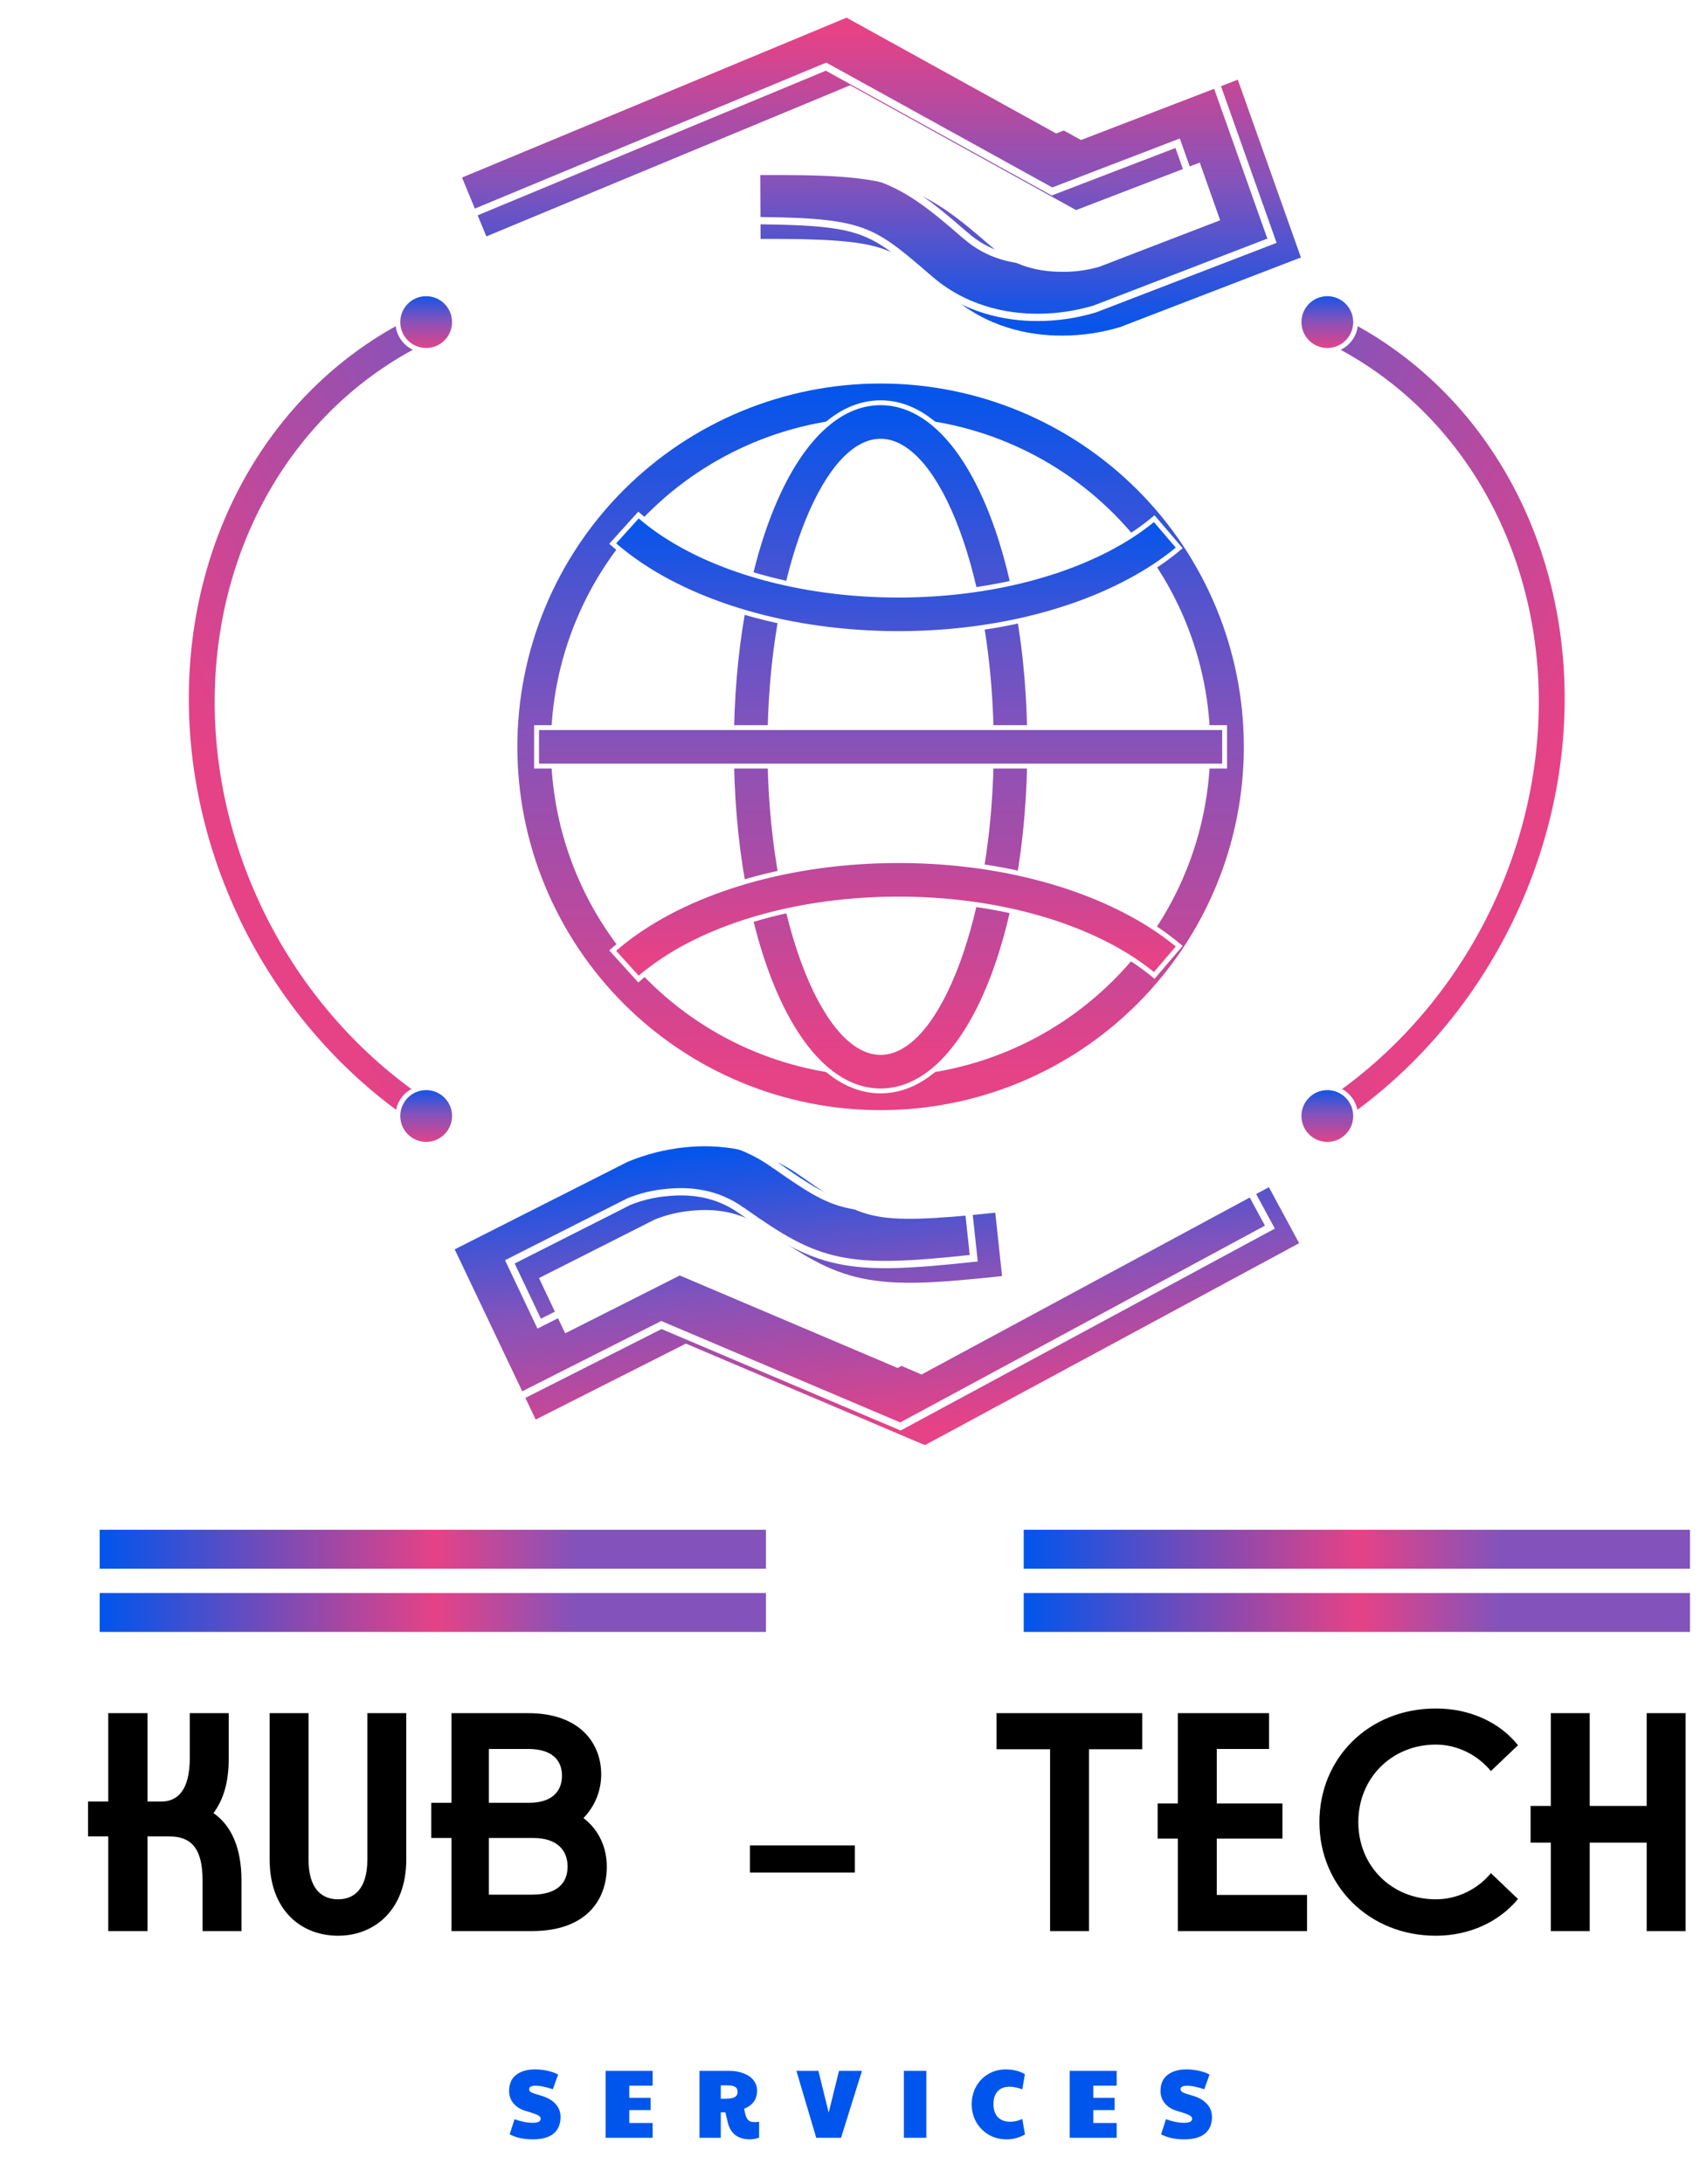 <svg width="702" height="898" viewBox="0 0 702 898" fill="none" xmlns="http://www.w3.org/2000/svg">
<g filter="url(#filter0_d_28_146)">
<path d="M215.12 873.64C211.36 873.64 208.187 872.947 205.6 871.56L207.6 865.36C210.347 866.347 212.8 866.84 214.96 866.84C216.133 866.84 216.987 866.707 217.52 866.44C218.08 866.147 218.36 865.72 218.36 865.16C218.36 864.787 218.213 864.467 217.92 864.2C217.627 863.907 217.04 863.587 216.16 863.24C215.28 862.893 213.96 862.467 212.2 861.96C210.04 861.32 208.36 860.28 207.16 858.84C205.96 857.373 205.36 855.693 205.36 853.8C205.36 850.867 206.32 848.653 208.24 847.16C210.187 845.64 212.8 844.88 216.08 844.88C217.787 844.88 219.467 845.067 221.12 845.44C222.773 845.787 224.24 846.307 225.52 847L223.36 853.04C221.867 852.533 220.56 852.173 219.44 851.96C218.347 851.72 217.28 851.6 216.24 851.6C214.48 851.6 213.6 852.08 213.6 853.04C213.6 853.52 213.88 853.933 214.44 854.28C215.027 854.6 216.213 855.013 218 855.52C220.8 856.267 222.92 857.413 224.36 858.96C225.8 860.48 226.52 862.307 226.52 864.44C226.52 867.4 225.56 869.68 223.64 871.28C221.72 872.853 218.88 873.64 215.12 873.64ZM245.072 845.48H264.392V851.56H254.792V856.56H263.552V861.6H254.792V866.92H264.392V873H245.072V845.48ZM304.501 873.64C299.488 873.64 296.421 871.32 295.301 866.68L294.301 862.56H292.421V873H283.661V845.48H295.781C298.074 845.48 300.088 845.827 301.821 846.52C303.581 847.187 304.941 848.133 305.901 849.36C306.861 850.587 307.341 852 307.341 853.6C307.341 855.387 306.901 856.893 306.021 858.12C305.168 859.32 303.834 860.307 302.021 861.08C302.208 862.093 302.421 863.013 302.661 863.84C302.981 864.853 303.421 865.56 303.981 865.96C304.541 866.36 305.354 866.56 306.421 866.56C306.794 866.56 307.381 866.507 308.181 866.4V872.92C306.928 873.4 305.701 873.64 304.501 873.64ZM293.941 856.96C295.914 856.96 297.301 856.747 298.101 856.32C298.928 855.867 299.341 855.107 299.341 854.04C299.341 853.133 299.008 852.48 298.341 852.08C297.674 851.653 296.621 851.44 295.181 851.44H292.421V856.96H293.941ZM323.519 845.48H332.559L336.799 862.64L341.039 845.48H350.479L341.879 873H331.679L323.519 845.48ZM367.714 845.48H376.954V873H367.714V845.48ZM409.927 873.64C407.261 873.64 404.834 873.013 402.647 871.76C400.487 870.48 398.767 868.747 397.487 866.56C396.234 864.347 395.607 861.907 395.607 859.24C395.607 856.52 396.221 854.067 397.447 851.88C398.674 849.693 400.354 847.987 402.487 846.76C404.621 845.507 407.021 844.88 409.687 844.88C411.127 844.88 412.541 845.053 413.927 845.4C415.314 845.747 416.501 846.24 417.487 846.88L416.407 853.08C414.487 852.36 412.754 852 411.207 852C409.074 852 407.434 852.627 406.287 853.88C405.141 855.107 404.567 856.88 404.567 859.2C404.567 861.467 405.167 863.24 406.367 864.52C407.594 865.773 409.287 866.4 411.447 866.4C412.274 866.4 413.047 866.32 413.767 866.16C414.487 866 415.367 865.707 416.407 865.28L417.527 871.6C415.207 872.96 412.674 873.64 409.927 873.64ZM435.908 845.48H455.228V851.56H445.628V856.56H454.388V861.6H445.628V866.92H455.228V873H435.908V845.48ZM483.017 873.64C479.257 873.64 476.084 872.947 473.497 871.56L475.497 865.36C478.244 866.347 480.697 866.84 482.857 866.84C484.03 866.84 484.884 866.707 485.417 866.44C485.977 866.147 486.257 865.72 486.257 865.16C486.257 864.787 486.11 864.467 485.817 864.2C485.524 863.907 484.937 863.587 484.057 863.24C483.177 862.893 481.857 862.467 480.097 861.96C477.937 861.32 476.257 860.28 475.057 858.84C473.857 857.373 473.257 855.693 473.257 853.8C473.257 850.867 474.217 848.653 476.137 847.16C478.084 845.64 480.697 844.88 483.977 844.88C485.684 844.88 487.364 845.067 489.017 845.44C490.67 845.787 492.137 846.307 493.417 847L491.257 853.04C489.764 852.533 488.457 852.173 487.337 851.96C486.244 851.72 485.177 851.6 484.137 851.6C482.377 851.6 481.497 852.08 481.497 853.04C481.497 853.52 481.777 853.933 482.337 854.28C482.924 854.6 484.11 855.013 485.897 855.52C488.697 856.267 490.817 857.413 492.257 858.96C493.697 860.48 494.417 862.307 494.417 864.44C494.417 867.4 493.457 869.68 491.537 871.28C489.617 872.853 486.777 873.64 483.017 873.64Z" fill="#0055ED"/>
</g>
<path d="M87.784 745.488C94.824 750.352 99.304 759.312 99.304 773.136V794H83.304V773.136C83.304 759.568 78.312 755.088 69.608 755.088H60.648V794H44.52V755.088H36.2V740.752H44.52V704.4H60.648V740.752H66.28C72.936 740.752 78.056 736.272 78.056 722.704V704.4H94.056V723.344C94.056 732.944 91.752 740.24 87.784 745.488ZM110.885 764.56V704.4H126.885V764.56C126.885 776.72 132.389 780.944 139.045 780.944C145.573 780.944 151.077 776.72 151.077 764.56V704.4H167.077V764.56C167.077 785.424 153.893 795.92 139.045 795.92C123.813 795.92 110.885 785.424 110.885 764.56ZM239.947 747.536C246.347 752.4 249.547 759.696 249.547 767.504C249.547 781.584 240.715 794 218.827 794H185.675V755.728H177.355V741.264H185.675V704.4H217.163C238.539 704.4 247.243 716.816 247.243 729.616C247.243 736.272 244.683 742.672 239.947 747.536ZM217.163 719.12H201.035V741.264H217.547C227.147 741.264 231.115 736.4 231.115 730.128C231.115 723.856 227.147 719.12 217.163 719.12ZM201.035 779.024H218.827C229.195 779.024 233.419 774.16 233.419 767.504C233.419 760.848 229.195 755.728 219.339 755.728H201.035V779.024ZM351.551 769.936H308.415V758.8H351.551V769.936ZM409.825 704.4H469.729V719.248H447.841V794H431.841V719.248H409.825V704.4ZM500.395 755.984V779.152H537.515V794H484.395V755.984H476.075V741.52H484.395V704.4H521.899V719.12H500.395V741.52H527.403V755.984H500.395ZM590.477 795.92C563.213 795.92 542.605 775.568 542.605 749.2C542.605 722.704 563.085 702.48 590.477 702.48C604.301 702.48 616.589 707.984 624.269 717.584L613.133 728.208C607.629 721.552 599.309 717.328 590.477 717.328C572.429 717.328 558.605 731.024 558.605 749.2C558.605 767.376 572.429 780.944 590.477 780.944C599.309 780.944 607.629 776.848 613.133 770.192L624.269 780.816C616.461 790.288 604.173 795.92 590.477 795.92ZM677.194 742.544V704.4H693.194V794H677.194V757.648H653.77V794H637.77V757.648H629.45V742.544H637.77V704.4H653.77V742.544H677.194Z" fill="black"/>
<rect x="421" y="629" width="274" height="16" fill="url(#paint0_linear_28_146)"/>
<rect x="41" y="629" width="274" height="16" fill="url(#paint1_linear_28_146)"/>
<rect x="421" y="655" width="274" height="16" fill="url(#paint2_linear_28_146)"/>
<rect x="41" y="655" width="274" height="16" fill="url(#paint3_linear_28_146)"/>
<g filter="url(#filter1_i_28_146)">
<path d="M271.636 465.746C263.613 466.577 255.753 468.562 248.296 471.638L248.045 471.756L176.995 507.696L210.297 577.685L272.065 546.462L370.377 588.191L524.276 505.168L511.827 482.143L369 559.145L271.172 517.631L222.429 542.224L211.66 519.515L259.231 495.45C264.048 493.502 269.128 492.281 274.304 491.826C283.471 490.889 294.359 491.83 304.333 499.164L304.525 499.237L304.583 499.284C319.208 509.581 330.187 516.694 344.751 519.684C359.314 522.674 375.378 521.532 402.1 518.693L399.302 492.626C373.075 495.414 359.275 495.89 350.026 493.963C340.772 492.13 333.903 487.838 319.82 477.947L319.654 477.871C303.18 465.866 284.919 464.334 271.636 465.746Z" fill="url(#paint4_linear_28_146)"/>
</g>
<path d="M271.791 467.238L271.794 467.237C284.842 465.851 302.692 467.366 318.771 479.084L318.895 479.174L319.034 479.237L319.072 479.255C333.048 489.068 340.148 493.534 349.727 495.433C359.063 497.376 372.747 496.919 397.97 494.275L400.448 517.36C374.586 520.085 359.081 521.095 345.052 518.215C330.841 515.296 320.096 508.371 305.489 498.087L305.472 498.074L305.284 497.92L305.056 497.834L305.055 497.833C294.726 490.317 283.493 489.38 274.162 490.333C268.841 490.801 263.62 492.057 258.669 494.059L258.61 494.083L258.554 494.112L210.983 518.176L209.678 518.836L210.305 520.157L221.074 542.866L221.733 544.255L223.105 543.563L271.226 519.283L368.414 560.526L369.078 560.808L369.712 560.466L511.22 484.175L522.243 504.561L370.299 586.529L272.651 545.082L272.01 544.81L271.389 545.124L210.992 575.653L178.979 508.374L248.702 473.104L248.901 473.011C256.214 469.998 263.923 468.053 271.791 467.238Z" stroke="white" stroke-width="3"/>
<g filter="url(#filter2_i_28_146)">
<path d="M426.791 131.999C434.84 131.988 442.844 130.812 450.558 128.509L450.82 128.417L525 99.862L499.048 26.77L434.561 51.572L341.205 4.29653e-06L180 67.004L190.02 91.201L339.622 29.066L432.52 80.375L483.404 60.849L491.788 84.561L442.122 103.681C437.142 105.13 431.975 105.829 426.791 105.754C417.595 105.754 406.882 103.707 397.726 95.388L397.543 95.296L397.491 95.243C384.018 83.499 373.841 75.297 359.688 70.835C345.535 66.374 329.472 65.875 302.656 65.98L302.787 92.225C329.105 92.12 342.853 93.052 351.839 95.912C360.839 98.681 367.222 103.655 380.198 114.94L380.355 115.032C395.489 128.666 413.462 132.052 426.791 131.999Z" fill="url(#paint5_linear_28_146)"/>
</g>
<path d="M426.789 130.499L426.785 130.499C413.694 130.551 396.13 127.225 381.359 113.918L381.245 113.815L381.113 113.737L381.077 113.716C368.2 102.521 361.604 97.349 352.288 94.481C343.216 91.595 329.586 90.656 304.28 90.72L304.164 67.475C330.112 67.395 345.605 67.969 359.237 72.266C373.047 76.619 383.009 84.611 396.465 96.339L396.481 96.355L396.653 96.527L396.87 96.636L396.871 96.637C406.362 105.175 417.419 107.253 426.78 107.254C432.11 107.33 437.422 106.611 442.541 105.121L442.601 105.104L442.66 105.081L492.327 85.961L493.689 85.437L493.203 84.061L484.818 60.349L484.304 58.897L482.866 59.449L432.635 78.725L340.347 27.753L339.715 27.404L339.047 27.681L190.831 89.24L181.959 67.814L341.113 1.663L433.836 52.885L434.447 53.222L435.099 52.971L498.15 28.723L523.098 98.987L450.302 127.009L450.095 127.082C442.53 129.337 434.681 130.488 426.789 130.499Z" stroke="white" stroke-width="3"/>
<g filter="url(#filter3_i_28_146)">
<path d="M213.205 358.627C205.648 340.382 201.758 320.826 201.758 301.078C201.758 261.193 217.602 222.942 245.804 194.74C274.007 166.537 312.258 150.693 352.143 150.693C392.027 150.693 430.278 166.537 458.481 194.74C486.683 222.942 502.527 261.193 502.527 301.078C502.527 320.826 498.638 340.382 491.08 358.627C483.522 376.873 472.445 393.451 458.481 407.416C444.516 421.38 427.938 432.457 409.692 440.015C391.447 447.573 371.891 451.462 352.143 451.462C332.394 451.462 312.838 447.573 294.593 440.015C276.347 432.457 259.769 421.38 245.804 407.416C231.84 393.451 220.763 376.873 213.205 358.627ZM447.301 396.236C472.539 370.999 486.717 336.769 486.717 301.078C486.717 265.386 472.539 231.157 447.301 205.919C422.064 180.681 387.834 166.503 352.143 166.503C316.451 166.503 282.221 180.681 256.984 205.919C231.746 231.157 217.568 265.386 217.568 301.078C217.568 336.769 231.746 370.999 256.984 396.236C282.221 421.474 316.451 435.652 352.143 435.652C387.834 435.652 422.064 421.474 447.301 396.236Z" fill="url(#paint6_linear_28_146)" stroke="white" stroke-width="2"/>
<path d="M352.142 442.558C334.463 442.558 319.122 427.049 308.15 401.286C297.214 375.609 290.807 340.13 290.807 301.078C290.807 262.025 297.214 226.547 308.15 200.87C319.122 175.107 334.463 159.598 352.142 159.598C369.821 159.598 385.162 175.107 396.134 200.87C407.07 226.547 413.477 262.025 413.477 301.078C413.477 340.13 407.07 375.609 396.134 401.286C385.162 427.049 369.821 442.558 352.142 442.558ZM352.142 426.748C358.162 426.748 363.993 423.024 369.297 416.648C374.617 410.253 379.533 401.049 383.724 389.734C392.11 367.093 397.667 335.805 397.667 301.078C397.667 266.351 392.11 235.062 383.724 212.422C379.533 201.106 374.617 191.902 369.297 185.508C363.993 179.132 358.162 175.408 352.142 175.408C346.123 175.408 340.291 179.132 334.987 185.508C329.667 191.902 324.751 201.106 320.56 212.422C312.174 235.062 306.617 266.351 306.617 301.078C306.617 335.805 312.174 367.093 320.56 389.734C324.751 401.049 329.667 410.253 334.987 416.648C340.291 423.024 346.123 426.748 352.142 426.748Z" fill="url(#paint7_linear_28_146)" stroke="white" stroke-width="2"/>
<path d="M457.883 231.072L457.883 231.073C431.757 246.019 396.761 254.503 359.498 254.503C315.661 254.503 275.07 242.732 248.519 222.824C246.268 221.133 244.086 219.368 241.98 217.509L252.573 205.777C254.28 207.277 256.091 208.743 258.005 210.175C281.7 227.937 318.976 238.693 359.498 238.693C394.06 238.693 426.367 230.883 450.022 217.369C455.195 214.44 460.098 211.061 464.674 207.269L474.954 219.288C469.878 223.542 464.189 227.471 457.883 231.072ZM450.026 384.987L450.024 384.986C426.369 371.454 394.06 363.66 359.498 363.66C318.977 363.66 281.703 374.415 258.008 392.176C256.092 393.589 254.279 395.05 252.57 396.557L241.979 384.859C244.033 383.033 246.213 381.242 248.518 379.513C275.069 359.622 315.661 347.85 359.498 347.85C396.761 347.85 431.757 356.334 457.883 371.264L457.886 371.265C463.914 374.679 469.625 378.624 474.951 383.051L464.675 395.066C460.356 391.476 455.472 388.117 450.026 384.987ZM210.663 308.984V293.174H493.623V308.984H210.663Z" fill="url(#paint8_linear_28_146)" stroke="white" stroke-width="2"/>
</g>
<g filter="url(#filter4_i_28_146)">
<mask id="path-14-inside-1_28_146" fill="white">
<path d="M161.616 458.822C132.725 439.987 108.53 413.557 91.625 382.365C74.72 351.174 65.741 316.396 65.652 281.759C65.562 247.123 74.365 213.933 91.116 185.748C107.868 157.562 131.937 135.443 160.744 121.762L167.647 136.07C141.181 148.64 119.068 168.962 103.678 194.857C88.287 220.752 80.2 251.244 80.282 283.066C80.365 314.888 88.614 346.84 104.145 375.497C119.677 404.153 141.905 428.435 168.448 445.74L161.616 458.822Z"/>
</mask>
<path d="M161.616 458.822C132.725 439.987 108.53 413.557 91.625 382.365C74.72 351.174 65.741 316.396 65.652 281.759C65.562 247.123 74.365 213.933 91.116 185.748C107.868 157.562 131.937 135.443 160.744 121.762L167.647 136.07C141.181 148.64 119.068 168.962 103.678 194.857C88.287 220.752 80.2 251.244 80.282 283.066C80.365 314.888 88.614 346.84 104.145 375.497C119.677 404.153 141.905 428.435 168.448 445.74L161.616 458.822Z" fill="url(#paint9_linear_28_146)" stroke="white" stroke-width="4" mask="url(#path-14-inside-1_28_146)"/>
<circle cx="165.258" cy="126.434" r="11.649" fill="url(#paint10_linear_28_146)" stroke="white" stroke-width="2"/>
<circle cx="165.258" cy="452.871" r="11.649" fill="url(#paint11_linear_28_146)" stroke="white" stroke-width="2"/>
</g>
<g filter="url(#filter5_i_28_146)">
<mask id="path-17-inside-2_28_146" fill="white">
<path d="M539.501 458.822C568.392 439.987 592.587 413.557 609.492 382.365C626.397 351.174 635.376 316.396 635.466 281.759C635.555 247.123 626.752 213.933 610.001 185.748C593.249 157.562 569.18 135.443 540.373 121.762L533.47 136.07C559.936 148.64 582.049 168.962 597.439 194.857C612.83 220.752 620.917 251.244 620.835 283.066C620.753 314.888 612.504 346.84 596.972 375.497C581.441 404.153 559.212 428.435 532.669 445.74L539.501 458.822Z"/>
</mask>
<path d="M539.501 458.822C568.392 439.987 592.587 413.557 609.492 382.365C626.397 351.174 635.376 316.396 635.466 281.759C635.555 247.123 626.752 213.933 610.001 185.748C593.249 157.562 569.18 135.443 540.373 121.762L533.47 136.07C559.936 148.64 582.049 168.962 597.439 194.857C612.83 220.752 620.917 251.244 620.835 283.066C620.753 314.888 612.504 346.84 596.972 375.497C581.441 404.153 559.212 428.435 532.669 445.74L539.501 458.822Z" fill="url(#paint12_linear_28_146)" stroke="white" stroke-width="4" mask="url(#path-17-inside-2_28_146)"/>
<circle cx="12.649" cy="12.649" r="11.649" transform="matrix(-1 0 0 1 548.508 113.785)" fill="url(#paint13_linear_28_146)" stroke="white" stroke-width="2"/>
<circle cx="12.649" cy="12.649" r="11.649" transform="matrix(-1 0 0 1 548.508 440.221)" fill="url(#paint14_linear_28_146)" stroke="white" stroke-width="2"/>
</g>
<defs>
<filter id="filter0_d_28_146" x="205.36" y="844.88" width="297.057" height="38.76" filterUnits="userSpaceOnUse" color-interpolation-filters="sRGB">
<feFlood flood-opacity="0" result="BackgroundImageFix"/>
<feColorMatrix in="SourceAlpha" type="matrix" values="0 0 0 0 0 0 0 0 0 0 0 0 0 0 0 0 0 0 127 0" result="hardAlpha"/>
<feOffset dx="4" dy="6"/>
<feGaussianBlur stdDeviation="2"/>
<feComposite in2="hardAlpha" operator="out"/>
<feColorMatrix type="matrix" values="0 0 0 0 0 0 0 0 0 0 0 0 0 0 0 0 0 0 0.25 0"/>
<feBlend mode="normal" in2="BackgroundImageFix" result="effect1_dropShadow_28_146"/>
<feBlend mode="normal" in="SourceGraphic" in2="effect1_dropShadow_28_146" result="shape"/>
</filter>
<filter id="filter1_i_28_146" x="176.995" y="465.311" width="351.281" height="126.88" filterUnits="userSpaceOnUse" color-interpolation-filters="sRGB">
<feFlood flood-opacity="0" result="BackgroundImageFix"/>
<feBlend mode="normal" in="SourceGraphic" in2="BackgroundImageFix" result="shape"/>
<feColorMatrix in="SourceAlpha" type="matrix" values="0 0 0 0 0 0 0 0 0 0 0 0 0 0 0 0 0 0 127 0" result="hardAlpha"/>
<feOffset dx="10" dy="6"/>
<feGaussianBlur stdDeviation="2"/>
<feComposite in2="hardAlpha" operator="arithmetic" k2="-1" k3="1"/>
<feColorMatrix type="matrix" values="0 0 0 0 0 0 0 0 0 0 0 0 0 0 0 0 0 0 0.25 0"/>
<feBlend mode="normal" in2="shape" result="effect1_innerShadow_28_146"/>
</filter>
<filter id="filter2_i_28_146" x="180" y="0" width="349" height="136" filterUnits="userSpaceOnUse" color-interpolation-filters="sRGB">
<feFlood flood-opacity="0" result="BackgroundImageFix"/>
<feBlend mode="normal" in="SourceGraphic" in2="BackgroundImageFix" result="shape"/>
<feColorMatrix in="SourceAlpha" type="matrix" values="0 0 0 0 0 0 0 0 0 0 0 0 0 0 0 0 0 0 127 0" result="hardAlpha"/>
<feOffset dx="10" dy="6"/>
<feGaussianBlur stdDeviation="2"/>
<feComposite in2="hardAlpha" operator="arithmetic" k2="-1" k3="1"/>
<feColorMatrix type="matrix" values="0 0 0 0 0 0 0 0 0 0 0 0 0 0 0 0 0 0 0.25 0"/>
<feBlend mode="normal" in2="shape" result="effect1_innerShadow_28_146"/>
</filter>
<filter id="filter3_i_28_146" x="200.758" y="149.693" width="306.77" height="306.77" filterUnits="userSpaceOnUse" color-interpolation-filters="sRGB">
<feFlood flood-opacity="0" result="BackgroundImageFix"/>
<feBlend mode="normal" in="SourceGraphic" in2="BackgroundImageFix" result="shape"/>
<feColorMatrix in="SourceAlpha" type="matrix" values="0 0 0 0 0 0 0 0 0 0 0 0 0 0 0 0 0 0 127 0" result="hardAlpha"/>
<feOffset dx="10" dy="6"/>
<feGaussianBlur stdDeviation="2"/>
<feComposite in2="hardAlpha" operator="arithmetic" k2="-1" k3="1"/>
<feColorMatrix type="matrix" values="0 0 0 0 0 0 0 0 0 0 0 0 0 0 0 0 0 0 0.25 0"/>
<feBlend mode="normal" in2="shape" result="effect1_innerShadow_28_146"/>
</filter>
<filter id="filter4_i_28_146" x="65.651" y="113.785" width="116.257" height="355.735" filterUnits="userSpaceOnUse" color-interpolation-filters="sRGB">
<feFlood flood-opacity="0" result="BackgroundImageFix"/>
<feBlend mode="normal" in="SourceGraphic" in2="BackgroundImageFix" result="shape"/>
<feColorMatrix in="SourceAlpha" type="matrix" values="0 0 0 0 0 0 0 0 0 0 0 0 0 0 0 0 0 0 127 0" result="hardAlpha"/>
<feOffset dx="10" dy="6"/>
<feGaussianBlur stdDeviation="2"/>
<feComposite in2="hardAlpha" operator="arithmetic" k2="-1" k3="1"/>
<feColorMatrix type="matrix" values="0 0 0 0 0 0 0 0 0 0 0 0 0 0 0 0 0 0 0.25 0"/>
<feBlend mode="normal" in2="shape" result="effect1_innerShadow_28_146"/>
</filter>
<filter id="filter5_i_28_146" x="523.209" y="113.785" width="116.257" height="355.735" filterUnits="userSpaceOnUse" color-interpolation-filters="sRGB">
<feFlood flood-opacity="0" result="BackgroundImageFix"/>
<feBlend mode="normal" in="SourceGraphic" in2="BackgroundImageFix" result="shape"/>
<feColorMatrix in="SourceAlpha" type="matrix" values="0 0 0 0 0 0 0 0 0 0 0 0 0 0 0 0 0 0 127 0" result="hardAlpha"/>
<feOffset dx="10" dy="6"/>
<feGaussianBlur stdDeviation="2"/>
<feComposite in2="hardAlpha" operator="arithmetic" k2="-1" k3="1"/>
<feColorMatrix type="matrix" values="0 0 0 0 0 0 0 0 0 0 0 0 0 0 0 0 0 0 0.25 0"/>
<feBlend mode="normal" in2="shape" result="effect1_innerShadow_28_146"/>
</filter>
<linearGradient id="paint0_linear_28_146" x1="421" y1="637" x2="695" y2="637" gradientUnits="userSpaceOnUse">
<stop stop-color="#0055ED"/>
<stop offset="0.23" stop-color="#694CBE"/>
<stop offset="0.505" stop-color="#E64286"/>
<stop offset="0.715" stop-color="#8353BB"/>
</linearGradient>
<linearGradient id="paint1_linear_28_146" x1="41" y1="637" x2="315" y2="637" gradientUnits="userSpaceOnUse">
<stop stop-color="#0055ED"/>
<stop offset="0.23" stop-color="#694CBE"/>
<stop offset="0.505" stop-color="#E64286"/>
<stop offset="0.715" stop-color="#8353BB"/>
</linearGradient>
<linearGradient id="paint2_linear_28_146" x1="421" y1="663" x2="695" y2="663" gradientUnits="userSpaceOnUse">
<stop stop-color="#0055ED"/>
<stop offset="0.23" stop-color="#694CBE"/>
<stop offset="0.505" stop-color="#E64286"/>
<stop offset="0.715" stop-color="#8353BB"/>
</linearGradient>
<linearGradient id="paint3_linear_28_146" x1="41" y1="663" x2="315" y2="663" gradientUnits="userSpaceOnUse">
<stop stop-color="#0055ED"/>
<stop offset="0.23" stop-color="#694CBE"/>
<stop offset="0.505" stop-color="#E64286"/>
<stop offset="0.715" stop-color="#8353BB"/>
</linearGradient>
<linearGradient id="paint4_linear_28_146" x1="345.699" y1="458.169" x2="359.117" y2="589.343" gradientUnits="userSpaceOnUse">
<stop stop-color="#0055ED"/>
<stop offset="0.19" stop-color="#3554D9"/>
<stop offset="0.47" stop-color="#8353BB"/>
<stop offset="0.685" stop-color="#B04BA3"/>
<stop offset="0.945" stop-color="#E64286"/>
</linearGradient>
<linearGradient id="paint5_linear_28_146" x1="352.5" y1="132" x2="352.5" y2="0" gradientUnits="userSpaceOnUse">
<stop stop-color="#0055ED"/>
<stop offset="0.19" stop-color="#3554D9"/>
<stop offset="0.47" stop-color="#8353BB"/>
<stop offset="0.685" stop-color="#B04BA3"/>
<stop offset="0.945" stop-color="#E64286"/>
</linearGradient>
<linearGradient id="paint6_linear_28_146" x1="352.143" y1="149.693" x2="352.143" y2="452.462" gradientUnits="userSpaceOnUse">
<stop stop-color="#0055ED"/>
<stop offset="0.19" stop-color="#3554D9"/>
<stop offset="0.47" stop-color="#8353BB"/>
<stop offset="0.685" stop-color="#B04BA3"/>
<stop offset="0.945" stop-color="#E64286"/>
</linearGradient>
<linearGradient id="paint7_linear_28_146" x1="352.142" y1="158.598" x2="352.142" y2="443.558" gradientUnits="userSpaceOnUse">
<stop stop-color="#0055ED"/>
<stop offset="0.19" stop-color="#3554D9"/>
<stop offset="0.47" stop-color="#8353BB"/>
<stop offset="0.685" stop-color="#B04BA3"/>
<stop offset="0.945" stop-color="#E64286"/>
</linearGradient>
<linearGradient id="paint8_linear_28_146" x1="352.143" y1="204.371" x2="352.143" y2="397.965" gradientUnits="userSpaceOnUse">
<stop stop-color="#0055ED"/>
<stop offset="0.19" stop-color="#3554D9"/>
<stop offset="0.47" stop-color="#8353BB"/>
<stop offset="0.685" stop-color="#B04BA3"/>
<stop offset="0.945" stop-color="#E64286"/>
</linearGradient>
<linearGradient id="paint9_linear_28_146" x1="401.946" y1="217.46" x2="89.436" y2="378.221" gradientUnits="userSpaceOnUse">
<stop stop-color="#0055ED"/>
<stop offset="0.19" stop-color="#3554D9"/>
<stop offset="0.47" stop-color="#8353BB"/>
<stop offset="0.685" stop-color="#B04BA3"/>
<stop offset="0.945" stop-color="#E64286"/>
</linearGradient>
<linearGradient id="paint10_linear_28_146" x1="165.258" y1="113.785" x2="165.258" y2="139.084" gradientUnits="userSpaceOnUse">
<stop stop-color="#0055ED"/>
<stop offset="0.19" stop-color="#3554D9"/>
<stop offset="0.47" stop-color="#8353BB"/>
<stop offset="0.685" stop-color="#B04BA3"/>
<stop offset="0.945" stop-color="#E64286"/>
</linearGradient>
<linearGradient id="paint11_linear_28_146" x1="165.258" y1="440.221" x2="165.258" y2="465.52" gradientUnits="userSpaceOnUse">
<stop stop-color="#0055ED"/>
<stop offset="0.19" stop-color="#3554D9"/>
<stop offset="0.47" stop-color="#8353BB"/>
<stop offset="0.685" stop-color="#B04BA3"/>
<stop offset="0.945" stop-color="#E64286"/>
</linearGradient>
<linearGradient id="paint12_linear_28_146" x1="299.172" y1="217.46" x2="611.681" y2="378.221" gradientUnits="userSpaceOnUse">
<stop stop-color="#0055ED"/>
<stop offset="0.19" stop-color="#3554D9"/>
<stop offset="0.47" stop-color="#8353BB"/>
<stop offset="0.685" stop-color="#B04BA3"/>
<stop offset="0.945" stop-color="#E64286"/>
</linearGradient>
<linearGradient id="paint13_linear_28_146" x1="12.649" y1="0" x2="12.649" y2="25.299" gradientUnits="userSpaceOnUse">
<stop stop-color="#0055ED"/>
<stop offset="0.19" stop-color="#3554D9"/>
<stop offset="0.47" stop-color="#8353BB"/>
<stop offset="0.685" stop-color="#B04BA3"/>
<stop offset="0.945" stop-color="#E64286"/>
</linearGradient>
<linearGradient id="paint14_linear_28_146" x1="12.649" y1="0" x2="12.649" y2="25.299" gradientUnits="userSpaceOnUse">
<stop stop-color="#0055ED"/>
<stop offset="0.19" stop-color="#3554D9"/>
<stop offset="0.47" stop-color="#8353BB"/>
<stop offset="0.685" stop-color="#B04BA3"/>
<stop offset="0.945" stop-color="#E64286"/>
</linearGradient>
</defs>
</svg>
